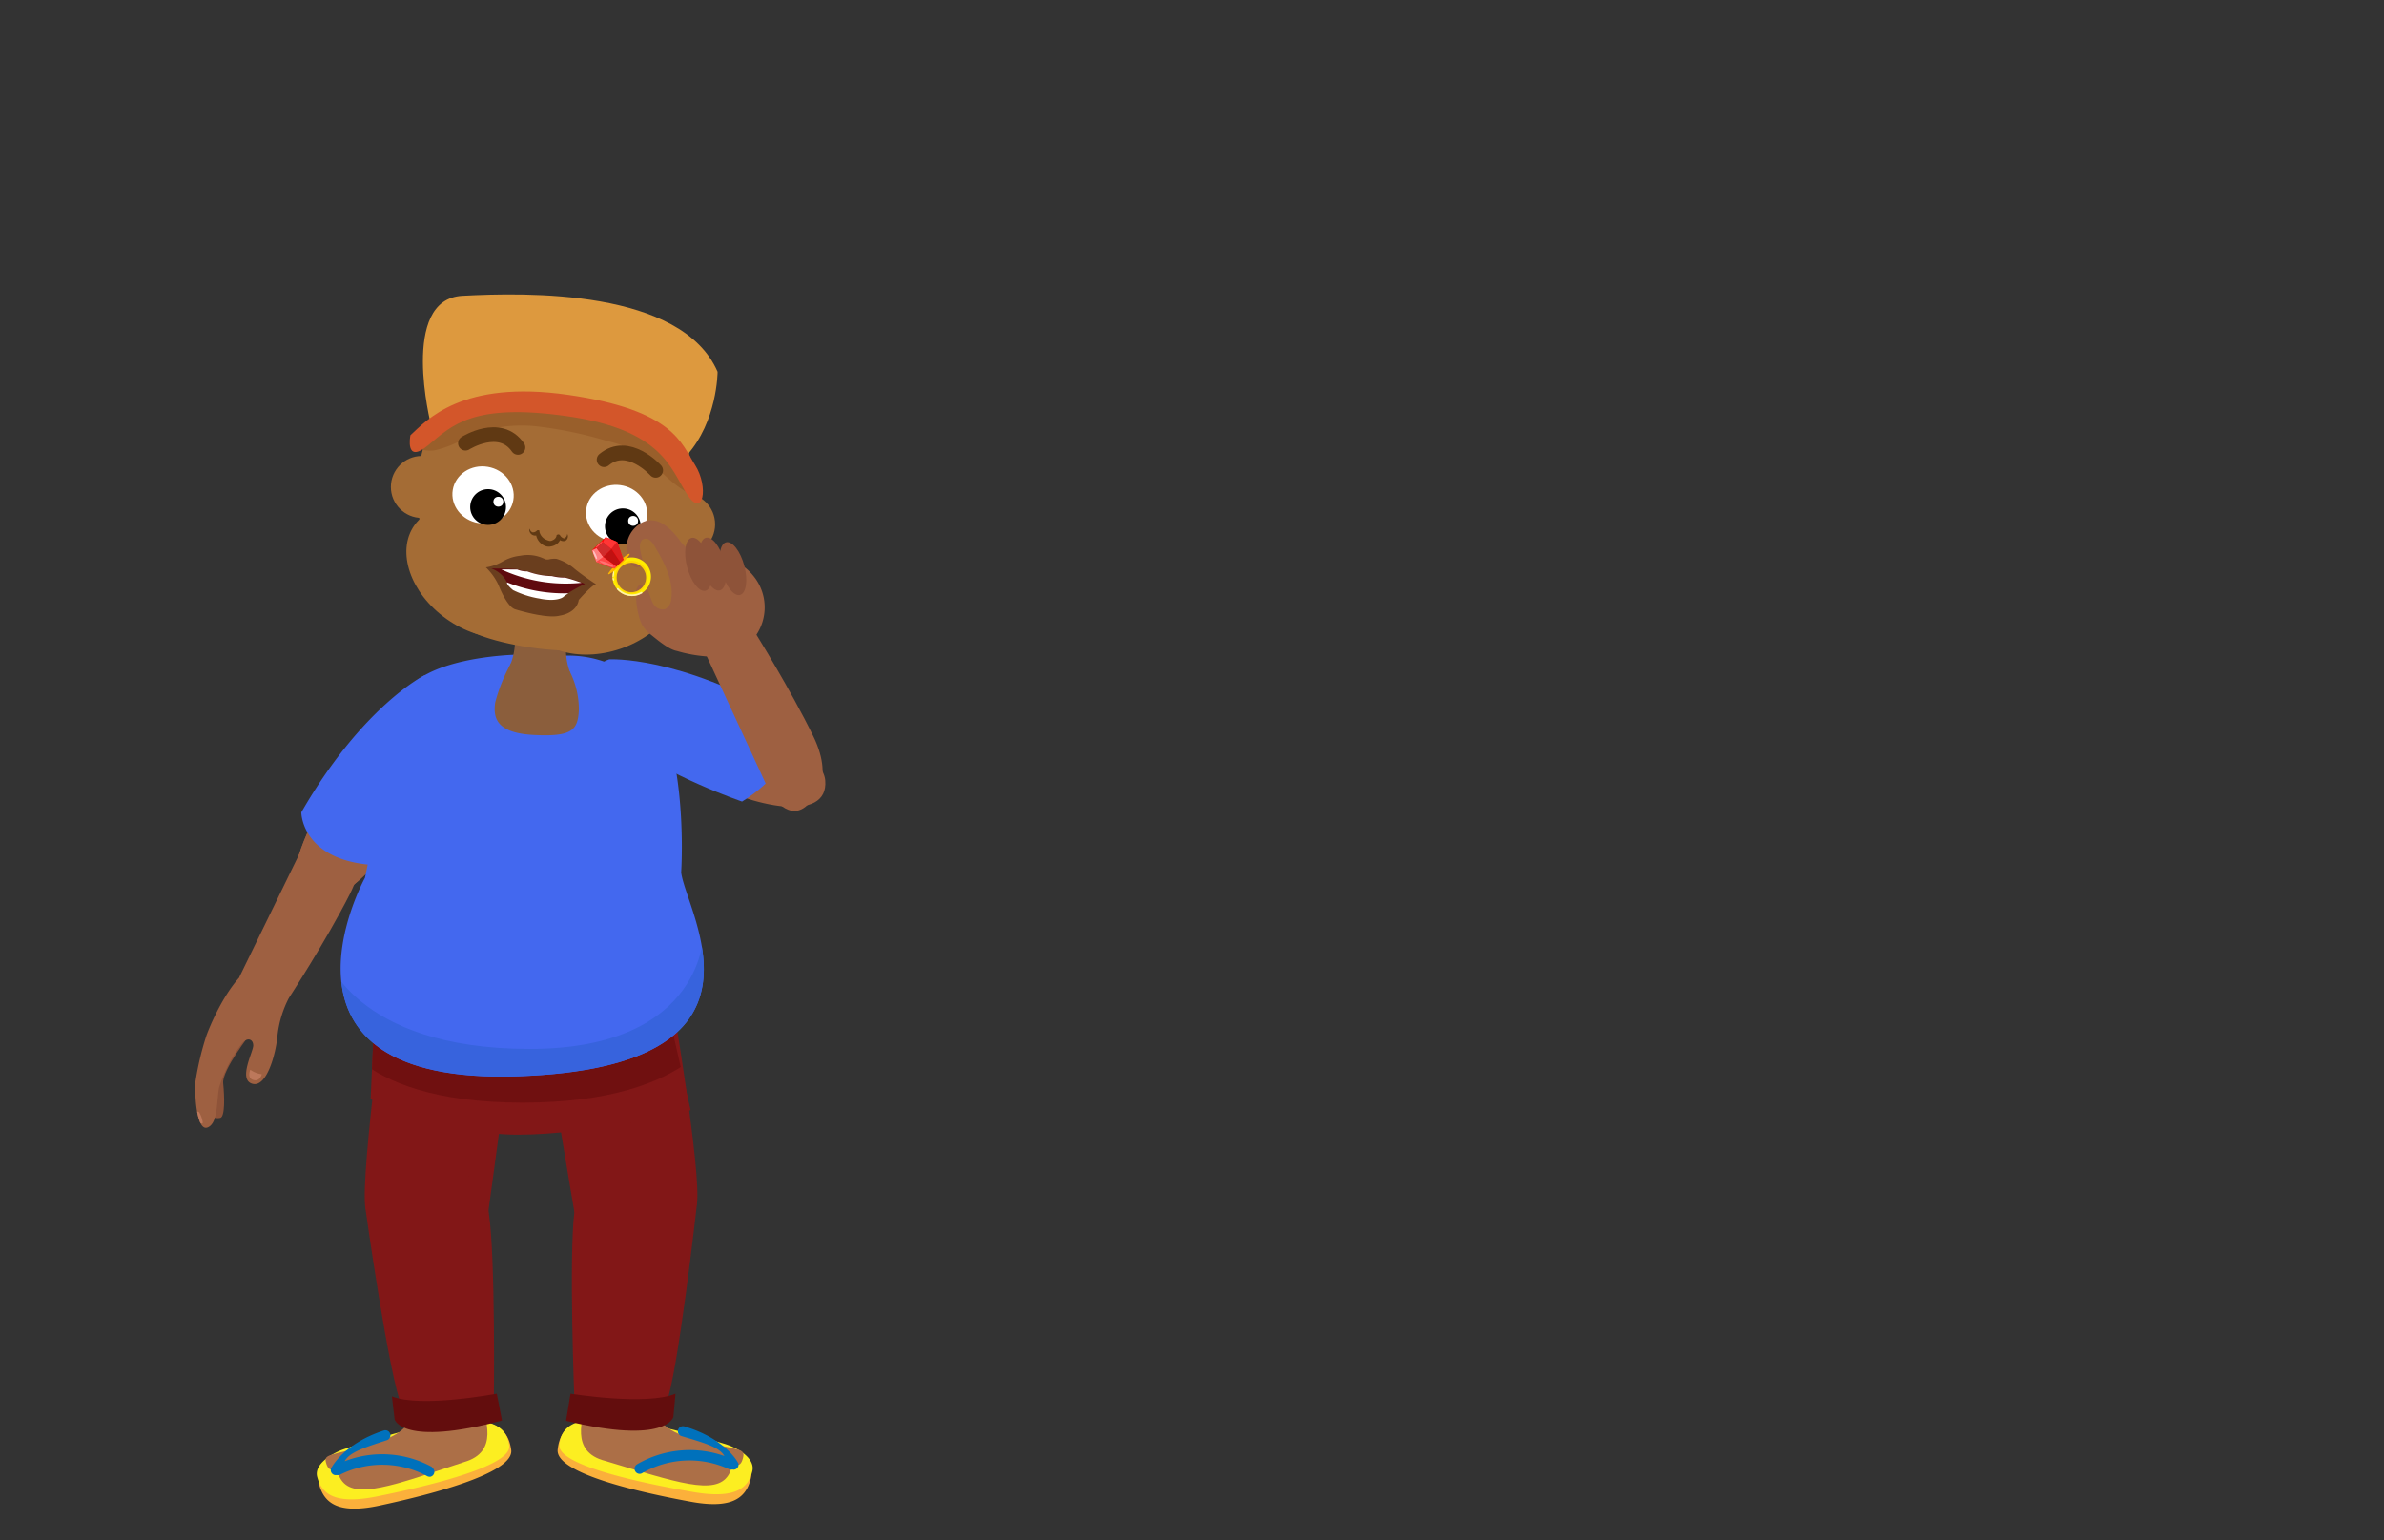 <svg xmlns="http://www.w3.org/2000/svg" xmlns:xlink="http://www.w3.org/1999/xlink" viewBox="0 0 260 168"><rect x="0" y="0" width="260" height="168" fill="#333333" stroke="none"/><defs><style>.cls-1{fill:#9e6041;}.cls-2{fill:#821717;}.cls-3{fill:#4368ef;}.cls-4{fill:#a46c35;}.cls-5{fill:#ffec00;}.cls-6{fill:red;}.cls-7{fill:#8e5339;}.cls-8{clip-path:url(#clip-path);}.cls-9{fill:#bc785b;}.cls-10{fill:#fbb03b;}.cls-11{fill:#fcee21;}.cls-12{fill:#ac6f47;}.cls-13{fill:#0071bc;}.cls-14{fill:#630d0d;}.cls-15{clip-path:url(#clip-path-2);}.cls-16{fill:#701010;}.cls-17{clip-path:url(#clip-path-3);}.cls-18{fill:#3763dd;}.cls-19{fill:#8b5e3c;}.cls-20{clip-path:url(#clip-path-4);}.cls-21{fill:#995f2b;}.cls-22{fill:#603913;}.cls-23{fill:#fff;}.cls-24,.cls-33{fill:none;stroke-linecap:round;stroke-linejoin:round;}.cls-24{stroke:#603913;stroke-width:1.6px;}.cls-25{fill:#6a3e1e;}.cls-26{fill:#5f0a0f;}.cls-27{fill:#dd993e;}.cls-28{fill:#d3562a;}.cls-29{clip-path:url(#clip-path-5);}.cls-30{fill:#ffc200;}.cls-31{fill:#fa0;opacity:0.31;}.cls-32{fill:#fff1ae;}.cls-33{stroke:#fff1ae;stroke-width:0.18px;}.cls-34{fill:#ffb600;}.cls-35{clip-path:url(#clip-path-6);}.cls-36{fill:#ff8080;}.cls-37{fill:#ff3636;}.cls-38{fill:#ff4848;}.cls-39{fill:#dd1f1f;}.cls-40{fill:#c11111;}.cls-41{fill:#d12c2c;}.cls-42{fill:#ff8f8f;}.cls-43,.cls-44{fill:#ffc2c2;}.cls-44{opacity:0.35;}</style><clipPath id="clip-path"><path class="cls-1" d="M31.49,108.87a11.77,11.77,0,0,0-1.22,4c-.16,2-1.17,5.78-2.75,5.33s.1-3.48.1-4.17-.66-1-1.31-.13a15.53,15.53,0,0,0-2.41,4.69c-.3,1.5-.09,3.89-1.25,4.37s-1.45-3.31-1.33-5a31.55,31.55,0,0,1,1.21-5.07s1.72-4.73,4.29-7l3.34,1.12Z"/></clipPath><clipPath id="clip-path-2"><path class="cls-2" d="M40.8,111.52l-.38,8.35s8.09,3.88,16.07,3.88,18.83-2.67,18.83-2.67l-2.7-11.79Z"/></clipPath><clipPath id="clip-path-3"><path class="cls-3" d="M74.29,95.16s1.27-18.7-6.73-22.27a11.78,11.78,0,0,0-6.46-1.35l-2.28-.12v-.07l-2.41.05s-10.75.16-12.61,4.85c0,0-2,9.91-4,19.49,0,0-12.49,22.67,16.76,21.64S74.85,99.62,74.29,95.16Z"/></clipPath><clipPath id="clip-path-4"><ellipse class="cls-4" cx="60.47" cy="53.21" rx="16.68" ry="14.93" transform="translate(-0.73 105.56) rotate(-81.89)"/></clipPath><clipPath id="clip-path-5"><path class="cls-5" d="M68,61l-.34-.79-.65.63-.15.15-.65.62L67,62a2.1,2.1,0,1,0,1-1ZM70,64.12A1.61,1.61,0,1,1,70,61.85,1.61,1.61,0,0,1,70,64.12Z"/></clipPath><clipPath id="clip-path-6"><polygon class="cls-6" points="66.06 58.58 65.37 59.24 65.25 59.36 64.56 60.02 65.03 61.27 66.99 62.01 68 61.04 67.3 59.1 66.06 58.58"/></clipPath></defs><g id="_2" data-name="2"><path class="cls-7" d="M27.34,112.71s-3.15,4-3,5.44.21,3.65-.32,3.77-1.66.12-1.41-4,4.12-9.1,4.12-9.1l1.39,1Z"/><path class="cls-1" d="M31.49,108.87a11.77,11.77,0,0,0-1.22,4c-.16,2-1.17,5.78-2.75,5.33s.1-3.48.1-4.17-.66-1-1.31-.13a15.53,15.53,0,0,0-2.41,4.69c-.3,1.5-.09,3.89-1.25,4.37s-1.45-3.31-1.33-5a31.55,31.55,0,0,1,1.21-5.07s1.72-4.73,4.29-7l3.34,1.12Z"/><g class="cls-8"><path class="cls-9" d="M21.61,122.24s.49.55.5.17a3.07,3.07,0,0,0-.38-1.09s-.25-.21-.37,0S21.61,122.24,21.61,122.24Z"/></g><path class="cls-9" d="M28.55,117.16a2.75,2.75,0,0,1-1.25-.49s-.4.91.33,1.12S28.55,117.16,28.55,117.16Z"/><path class="cls-1" d="M45.79,76.05c-3.66-.54-15.39,16.52-13.4,20.87s8.42-1.47,11.73-7S52.41,77,45.79,76.05Z"/><path class="cls-1" d="M37.82,90.24s2.91,2.2.32,7.3-6.65,11.33-6.65,11.33-4.64,2.32-5.37-2.34l7.45-15.29S35.7,87.81,37.82,90.24Z"/><path class="cls-1" d="M45.79,76.05c-3.65-.54-15.38,16.52-13.39,20.87s8.41-1.47,11.73-7S52.42,77,45.79,76.05Z"/><path class="cls-3" d="M46.22,73.69S39.49,77.07,32.86,88.6c0,0,0,5.52,8.57,5.78A89.77,89.77,0,0,0,48,81.91C50.22,76.14,48.83,73.09,46.22,73.69Z"/><path class="cls-10" d="M78.78,157.68a6.94,6.94,0,0,1,1.75.86,2.62,2.62,0,0,1,1.39,2.56c-.45,2-1.71,3.58-6.55,2.69s-14.86-3-14.55-5.7S63,152.45,78.78,157.68Z"/><path class="cls-11" d="M78.89,157.43a7,7,0,0,1,1.75.77c.79.49,1.64,1.28,1.41,2.25-.42,1.72-1.66,3.11-6.48,2.27S60.75,159.9,61,157.58,63.08,152.68,78.89,157.43Z"/><path class="cls-12" d="M73.78,129.17s1.91,3-1.29,14.11-.85,12.63,3.71,13.81,5.14.81,4.81,2-.91.46-1.46.52.67.07-.12,1.29c-1.43,2.23-5.61.78-13.43-1.57-3.92-1-2.39-4.68-2.11-6.5s1-18.57,0-21S73.78,129.17,73.78,129.17Z"/><path class="cls-13" d="M69.5,159.69A11.38,11.38,0,0,1,79,158.8c-.55-1-2.3-1.46-4.67-2.17a.55.55,0,1,1,.31-1.06c4.43,1.31,5.85,3.9,5.89,4.05a.55.55,0,0,1-.42.66.33.33,0,0,1-.17,0l-.11,0a.61.61,0,0,1-.35-.06,10.29,10.29,0,0,0-9.45.45.52.52,0,0,1-.32.07.55.55,0,0,1-.43-.28A.56.56,0,0,1,69.5,159.69Z"/><ellipse class="cls-12" cx="69.01" cy="129.95" rx="5.46" ry="4.74" transform="translate(-1.78 0.96) rotate(-0.79)"/><path class="cls-12" d="M63.55,130c.08-.87-2-16.2-2-16.2L72.79,113l1.68,16.9-7.62.56Z"/><path class="cls-10" d="M37.79,158.2a6.82,6.82,0,0,0-1.73.91,2.61,2.61,0,0,0-1.31,2.6c.5,2,1.8,3.53,6.61,2.5s14.78-3.44,14.39-6.09S53.47,152.54,37.79,158.2Z"/><path class="cls-11" d="M37.67,158a7,7,0,0,0-1.72.82c-.78.52-1.62,1.32-1.35,2.28.47,1.72,1.74,3.07,6.54,2.1s14.73-3.22,14.39-5.54S53.34,152.77,37.67,158Z"/><path class="cls-12" d="M42,129.56s-1.83,3.06,1.68,14.07,1.2,12.6-3.33,13.91-5.11,1-4.76,2.1.93.44,1.48.48-.67.09.15,1.29c1.49,2.18,5.63.62,13.39-1.95,3.89-1.12,2.26-4.74,1.93-6.55s-1.5-18.53-.57-21S42,129.56,42,129.56Z"/><path class="cls-13" d="M47.12,160a11.32,11.32,0,0,0-9.53-.63c.52-1,2.26-1.53,4.61-2.3a.55.55,0,0,0-.35-1.05c-4.38,1.43-5.74,4.05-5.77,4.21a.56.56,0,0,0,.44.65h.17l.11,0a.5.5,0,0,0,.34-.07,10.31,10.31,0,0,1,9.46.19.65.65,0,0,0,.33.06.55.55,0,0,0,.19-1Z"/><ellipse class="cls-12" cx="46.79" cy="130.21" rx="5.46" ry="4.74" transform="translate(-1.79 0.66) rotate(-0.79)"/><path class="cls-12" d="M52.25,130.13c-.11-.87,1.57-16.24,1.57-16.24l-11.27-.55-1.22,16.94,7.63.35Z"/><path class="cls-2" d="M73.28,108.87S76.53,127.8,76,131.4c0,0-10.94,2.95-13.36.78,0,0-3.26-19.13-3.72-23.31S71.17,100.71,73.28,108.87Z"/><path class="cls-2" d="M76,131.4s-2.07,18.53-3.36,21.75c0,0-6,1.54-10-.53,0,0-.61-15.44,0-20.44s3.92-5.05,7.25-4.69S75.88,128.34,76,131.4Z"/><path class="cls-14" d="M62.22,152s8.28,1.35,11.45,0l-.23,2.54s-.76,3.07-11.71.42Z"/><path class="cls-2" d="M42.61,104.05s-3.4,24.11-2.75,27.77c0,0,11,2.7,13.38.43,0,0,2.73-19.6,3.07-23.89S44.49,95.67,42.61,104.05Z"/><path class="cls-2" d="M39.86,131.85s2.58,18.47,4,21.65c0,0,6,1.38,10-.8,0,0,.19-15.45-.55-20.43s-4.06-4.94-7.38-4.5S39.88,128.79,39.86,131.85Z"/><path class="cls-14" d="M54.18,152s-8.23,1.58-11.44.3l.3,2.52s.84,3,11.71.11Z"/><path class="cls-2" d="M40.8,111.52l-.38,8.35s8.09,3.88,16.07,3.88,18.83-2.67,18.83-2.67l-2.7-11.79Z"/><g class="cls-15"><path class="cls-16" d="M36.07,111.19s1.66,9.07,20.92,9.07,21.77-8.93,21.77-8.93l-4.29-6.27Z"/></g><path class="cls-3" d="M74.29,95.16s1.27-18.7-6.73-22.27a11.78,11.78,0,0,0-6.46-1.35l-2.28-.12v-.07l-2.41.05s-10.75.16-12.61,4.85c0,0-2,9.91-4,19.49,0,0-12.49,22.67,16.76,21.64S74.85,99.62,74.29,95.16Z"/><g class="cls-17"><path class="cls-18" d="M35.51,104.12s3,10.28,22.25,10.28,19-12.86,19-12.86L82,122l-48.53,1.77Z"/></g><path class="cls-19" d="M55.49,72.88a7.21,7.21,0,0,0,.27-5.44l3.31.44,3.33-.11a7.22,7.22,0,0,0-.27,5.45s.5,1.28-3.38,1.09S55.49,72.88,55.49,72.88Z"/><path class="cls-19" d="M62.13,73.22a9.1,9.1,0,0,1,1,4.21c-.11,2.21-.74,2.94-4.9,2.73S53.79,78.24,54,76.64a18.52,18.52,0,0,1,1.75-4.34Z"/><path class="cls-1" d="M68,73.74c2.89-2.3,21.59,6.6,22,11.36S82,88,76.41,84.94,62.76,77.91,68,73.74Z"/><path class="cls-3" d="M66.45,71.91s7.53-.44,19,6.22c0,0,2.79,4.75-4.52,9.29,0,0-8.15-2.76-13-6.62S63.9,72.7,66.45,71.91Z"/><ellipse class="cls-4" cx="52.35" cy="62.37" rx="6.31" ry="8.77" transform="translate(-28.81 68.96) rotate(-54.64)"/><ellipse class="cls-4" cx="65.6" cy="64.29" rx="8.77" ry="6.31" transform="matrix(0.95, -0.32, 0.32, 0.95, -17.27, 24.69)"/><ellipse class="cls-4" cx="60.47" cy="53.21" rx="16.68" ry="14.93" transform="translate(-0.73 105.56) rotate(-81.89)"/><g class="cls-20"><path class="cls-21" d="M47.39,49.12A12,12,0,0,0,51,47.63a14.81,14.81,0,0,1,7.59-1.12,43.94,43.94,0,0,1,7.59,1.58,13.38,13.38,0,0,1,3.09,1.1c1.67.92,2.87,2.48,4.38,3.64A10.87,10.87,0,0,0,78,54.88a4.73,4.73,0,0,0,2.42,0,5.41,5.41,0,0,0,2.24-1.62,24,24,0,0,0,2.34-3,5.43,5.43,0,0,0,.86-1.8c.35-1.7-.8-3.36-2.12-4.49a23.49,23.49,0,0,0-6.45-3.61A107.2,107.2,0,0,0,59.4,34.76a51.22,51.22,0,0,0-9.22-1.32,11.92,11.92,0,0,0-5.53.83,7.27,7.27,0,0,0-4,5.62c-.29,2.51.83,4.18,2.23,6.07C44.06,47.59,44.93,49.41,47.39,49.12Z"/></g><circle class="cls-4" cx="74.61" cy="57.18" r="3.38"/><circle class="cls-4" cx="46.01" cy="53.11" r="3.38"/><path class="cls-22" d="M61.86,58.23a.47.47,0,0,1,.06.39.53.53,0,0,1-.3.38.71.71,0,0,1-.49-.06,1.18,1.18,0,0,1-.37-.26l.42-.12a1.12,1.12,0,0,1-.58.85,1.33,1.33,0,0,1-.48.18,1.19,1.19,0,0,1-.54,0,1.59,1.59,0,0,1-.81-.56,1.57,1.57,0,0,1-.33-.89l.35.15a1.12,1.12,0,0,1-.38.12A.63.63,0,0,1,58,58.3a.66.66,0,0,1-.27-.65c.09.2.22.4.38.41a.59.59,0,0,0,.43-.18.21.21,0,0,1,.29,0,.22.22,0,0,1,0,.08V58a1.3,1.3,0,0,0,.87.92A1,1,0,0,0,60,59a.75.75,0,0,0,.29-.09.71.71,0,0,0,.39-.41l0-.07a.23.23,0,0,1,.29-.13.2.2,0,0,1,.11.09.75.75,0,0,0,.42.33c.05,0,.16-.05.22-.14A.51.51,0,0,0,61.86,58.23Z"/><ellipse class="cls-23" cx="67.54" cy="56.1" rx="3.11" ry="3.35" transform="matrix(0.13, -0.99, 0.99, 0.13, 2.93, 115.56)"/><circle cx="67.93" cy="57.4" r="1.95"/><circle class="cls-23" cx="69.05" cy="56.81" r="0.54"/><ellipse class="cls-23" cx="52.68" cy="53.99" rx="3.11" ry="3.35" transform="translate(-9.33 96.93) rotate(-80.41)"/><path class="cls-24" d="M71.51,51.3s-3-3.35-5.63-1.16"/><path class="cls-24" d="M50.76,48.34s3.76-2.39,5.73.46"/><circle cx="53.23" cy="55.3" r="1.95"/><circle class="cls-23" cx="54.35" cy="54.72" r="0.54"/><path class="cls-25" d="M59,60.79a4.12,4.12,0,0,0-2.25-.18,4.8,4.8,0,0,0-2,.67,5.23,5.23,0,0,1-1.76.6,6.38,6.38,0,0,1,1.41,2s.86,2.27,1.77,2.57c0,0,3.45,1.09,4.89.69,0,0,1.76-.21,2.05-1.65v-.05s1.46-1.68,1.9-1.72a27.89,27.89,0,0,1-2.31-1.65,5.32,5.32,0,0,0-2-1.12,2.62,2.62,0,0,0-.89.07l-.25,0Z"/><path class="cls-26" d="M53.58,62s2.39,0,2.83.08a5.12,5.12,0,0,0,1.1.21,7.48,7.48,0,0,0,2.67.51,10.88,10.88,0,0,0,1.46.17,15.23,15.23,0,0,1,2.16.71,16.16,16.16,0,0,0-2.46,1.43s-.63.53-2.79.08a9.48,9.48,0,0,1-2.69-.89,1.9,1.9,0,0,1-.65-.94A3,3,0,0,0,53.58,62Z"/><path class="cls-23" d="M54.67,62.1a16.74,16.74,0,0,0,8.75,1.46A16.66,16.66,0,0,0,61.64,63a6.08,6.08,0,0,1-1.46-.17,8.14,8.14,0,0,1-2.67-.51,2.86,2.86,0,0,1-1.1-.21Z"/><path class="cls-23" d="M55.29,63.51a16.72,16.72,0,0,0,6.58,1.2H62a3.36,3.36,0,0,0-.58.41s-.67.56-2.6.16a10.24,10.24,0,0,1-2.87-.92S55.24,63.81,55.29,63.51Z"/><ellipse class="cls-4" cx="58.13" cy="68.86" rx="1.79" ry="8.02" transform="translate(-18.35 116.51) rotate(-81.76)"/><path class="cls-27" d="M47,46.34s-3.48-13.71,3.43-14.08,23.88-.76,27.83,8.29c0,0,0,5.42-3.4,9.16C74.85,49.71,67.77,37.88,47,46.34Z"/><path class="cls-28" d="M44.76,47.47s-.65,3.25,1.94,1.09,4.88-4.65,15.21-3.16,11.21,5.7,13,8.48,2.41-.78.9-3.16-2.34-6-13.89-7.66S46.52,45.85,44.76,47.47Z"/><path class="cls-1" d="M88.26,87.6s2.95-2.14.45-7.28-6.44-11.46-6.44-11.46-4.59-2.41-5.41,2.24L84,86.52S86.09,90,88.26,87.6Z"/><path class="cls-1" d="M73.83,71c-1-.18-2.35-1.41-3.12-2a3.38,3.38,0,0,1-1-1.69,8.74,8.74,0,0,1-.34-2.59c0-.37.11-.84.47-.92s.58.19.74.46c.27.47.36,1,.62,1.5a1.2,1.2,0,0,0,1.33.68,1.35,1.35,0,0,0,.68-1.14c.28-2-.79-4-1.82-5.73a2.14,2.14,0,0,0-.55-.68.69.69,0,0,0-.82,0,1,1,0,0,0-.22.55c-.13.79.76,2.26-.13,2.39-.36.18-.76-.17-1-.52a3.24,3.24,0,0,1,1.42-4.36c1.56-.71,2.93.53,4,1.91a3.3,3.3,0,0,0,.72.81,1.27,1.27,0,0,0,.54.17c2.54.39,5.3,1,6.88,3.05a5.4,5.4,0,0,1-3.89,8.74A15.31,15.31,0,0,1,73.83,71Z"/><ellipse class="cls-7" cx="75.76" cy="61.47" rx="1.27" ry="2.97" transform="matrix(0.97, -0.26, 0.26, 0.97, -13.29, 21.62)"/><ellipse class="cls-7" cx="77.75" cy="61.52" rx="1.27" ry="2.97" transform="translate(-13.24 22.14) rotate(-14.95)"/><ellipse class="cls-7" cx="79.94" cy="62.02" rx="1.27" ry="2.97" transform="translate(-13.29 22.72) rotate(-14.95)"/><path class="cls-5" d="M68,61l-.34-.79-.65.63-.15.15-.65.62L67,62a2.1,2.1,0,1,0,1-1ZM70,64.12A1.61,1.61,0,1,1,70,61.85,1.61,1.61,0,0,1,70,64.12Z"/><g class="cls-29"><rect class="cls-30" x="65.39" y="60.71" width="3.08" height="0.41" transform="translate(-23.54 63.25) rotate(-43.78)"/><circle class="cls-31" cx="68.87" cy="62.94" r="1.78"/></g><ellipse class="cls-32" cx="66.9" cy="62.63" rx="0.34" ry="0.07" transform="translate(-4.85 119.64) rotate(-81.58)"/><ellipse class="cls-32" cx="66.89" cy="63.16" rx="0.07" ry="0.16" transform="translate(-11.24 14.6) rotate(-11.49)"/><path class="cls-33" d="M67.37,64.23a2.11,2.11,0,0,0,2.6.41"/><ellipse class="cls-34" cx="67.5" cy="61.52" rx="1.61" ry="0.2" transform="translate(-23.8 63.8) rotate(-43.78)"/><polygon class="cls-6" points="66.06 58.58 65.37 59.24 65.25 59.36 64.56 60.02 65.03 61.27 66.99 62.01 68 61.04 67.3 59.1 66.06 58.58"/><g class="cls-35"><path class="cls-36" d="M65.31,61.89s.48-1.16.48-1.16l-.73-.95-.69.32-.17.72Z"/><path class="cls-37" d="M67.85,59.46l-1.18.43-.92-.77.35-.67.72-.14Z"/><path class="cls-38" d="M64.74,61.47l1.06-.75L67.51,62l-.78.63Z"/><path class="cls-39" d="M67.47,58.85s-.79,1-.79,1l1.16,1.76.67-.76Z"/><polygon class="cls-40" points="65.79 60.73 66.68 59.89 67.67 61.36 67.25 61.76 65.79 60.73"/><polygon class="cls-41" points="65.06 59.78 65.75 59.12 66.68 59.89 65.79 60.73 65.06 59.78"/></g><ellipse class="cls-42" cx="65.34" cy="59.4" rx="0.52" ry="0.04" transform="translate(-22.93 61.72) rotate(-43.78)"/><ellipse class="cls-43" cx="64.9" cy="60.52" rx="0.1" ry="0.49" transform="translate(-18.92 31.39) rotate(-23.83)"/><ellipse class="cls-44" cx="66.14" cy="61.5" rx="0.13" ry="0.81" transform="translate(-15.72 99.64) rotate(-67.9)"/></g></svg>